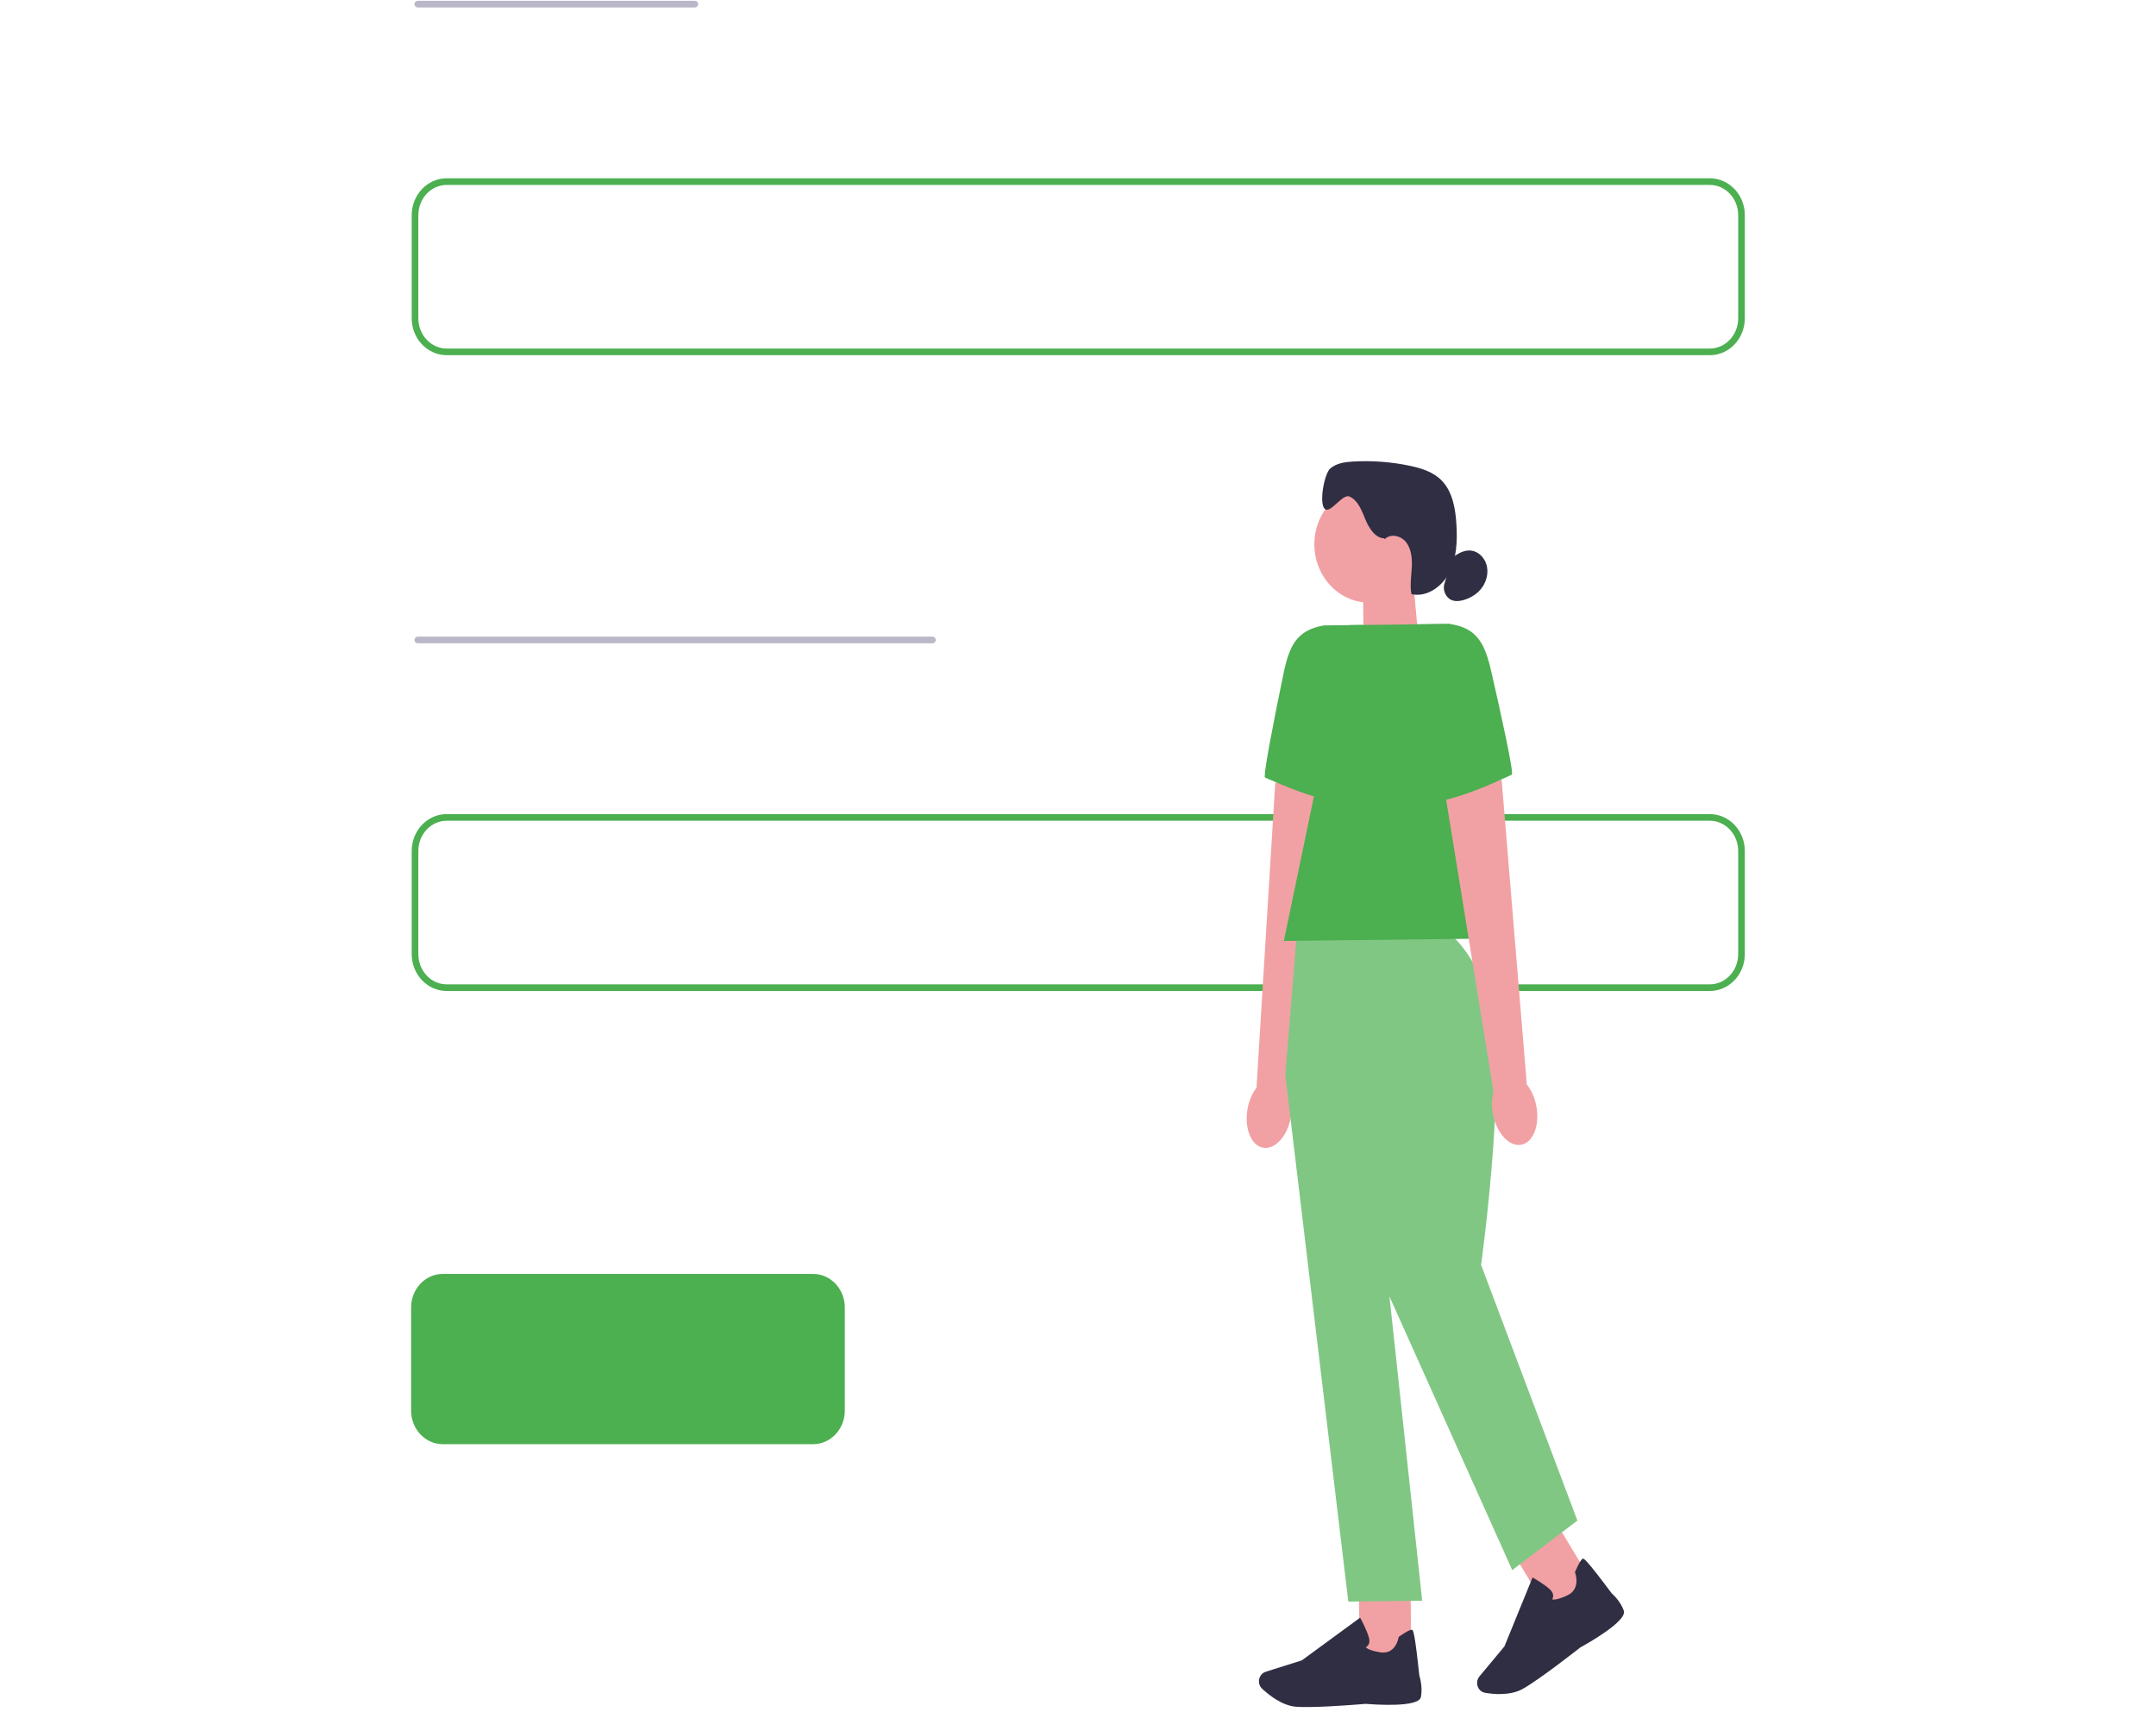 <svg width="650" height="516" viewBox="0 0 650 516" fill="none" xmlns="http://www.w3.org/2000/svg">
<path d="M515.489 106.072H134.67C129.406 106.072 125.124 101.534 125.124 95.956V64.863C125.124 59.285 129.406 54.747 134.67 54.747H515.489C520.752 54.747 525.035 59.285 525.035 64.863V95.956C525.035 101.534 520.752 106.072 515.489 106.072Z" stroke="#4CAF50" stroke-width="2" stroke-linecap="round" stroke-linejoin="round"/>
<path d="M515.489 297.744H134.67C129.406 297.744 125.124 293.206 125.124 287.628V256.535C125.124 250.957 129.406 246.419 134.67 246.419H515.489C520.752 246.419 525.035 250.957 525.035 256.535V287.628C525.035 293.206 520.752 297.744 515.489 297.744Z" stroke="#4CAF50" stroke-width="2" stroke-linecap="round" stroke-linejoin="round"/>
<path d="M245.148 435.362H133.489C128.226 435.362 123.944 430.824 123.944 425.246V394.153C123.944 388.575 128.226 384.037 133.489 384.037H245.148C250.411 384.037 254.693 388.575 254.693 394.153V425.246C254.693 430.824 250.411 435.362 245.148 435.362Z" fill="#4CAF50"/>
<path d="M125.96 1.251H209.483" stroke="#BAB7C9" stroke-width="2" stroke-linecap="round" stroke-linejoin="round"/>
<path d="M125.96 192.923H281.111" stroke="#BAB7C9" stroke-width="2" stroke-linecap="round" stroke-linejoin="round"/>
<path d="M469.416 459.446L456.282 468.344L468.192 488.088L481.326 479.19L469.416 459.446Z" fill="#F1A1A4"/>
<path d="M427.763 194.044L411.171 200.048L410.911 174.66L426.009 174.482L427.763 194.044Z" fill="#F1A1A4"/>
<path d="M412.848 181.671C422.011 181.671 429.439 173.798 429.439 164.088C429.439 154.377 422.011 146.505 412.848 146.505C403.685 146.505 396.257 154.377 396.257 164.088C396.257 173.798 403.685 181.671 412.848 181.671Z" fill="#F1A1A4"/>
<path d="M417.388 162.295C414.617 162.238 412.756 159.293 411.646 156.583C410.536 153.889 409.395 150.773 406.815 149.678C404.702 148.785 401.057 155.017 399.373 153.394C397.62 151.698 399.22 142.838 401.05 141.239C402.88 139.641 405.391 139.3 407.749 139.146C413.53 138.797 419.341 139.219 425.022 140.412C428.528 141.142 432.157 142.27 434.707 144.923C437.946 148.29 438.818 153.418 439.094 158.214C439.385 163.122 439.163 168.267 436.958 172.599C434.745 176.924 430.067 180.145 425.527 179.107C425.045 176.502 425.473 173.833 425.626 171.171C425.78 168.526 425.558 165.67 424.011 163.577C422.464 161.483 419.203 160.688 417.45 162.579" fill="#2F2E43"/>
<path d="M437.861 168.145C439.507 166.839 441.475 165.735 443.519 165.978C445.732 166.23 447.615 168.145 448.205 170.417C448.794 172.689 448.182 175.204 446.842 177.086C445.502 178.969 443.489 180.218 441.345 180.859C440.105 181.233 438.749 181.387 437.555 180.859C435.802 180.08 434.837 177.735 435.503 175.845" fill="#2F2E43"/>
<path d="M376.121 334.251C375.079 340.037 377.154 345.294 380.768 345.984C384.374 346.674 388.149 342.536 389.198 336.75C389.649 334.446 389.55 332.061 388.907 329.797L401.67 239.117L384.474 235.903L378.816 327.882C377.43 329.764 376.504 331.947 376.121 334.276L376.121 334.251Z" fill="#F1A1A4"/>
<path d="M410.865 188.397L399.151 188.535C390.882 189.955 388.685 194.669 386.901 203.335C384.167 216.552 380.676 234.167 381.411 234.411C382.583 234.816 402.619 244.52 412.764 242.119L410.873 188.397L410.865 188.397Z" fill="#4CAF50"/>
<path d="M425.252 476.611L409.665 476.795L409.912 500.227L425.499 500.042L425.252 476.611Z" fill="#F1A1A4"/>
<path d="M394.84 514.598C393.194 514.622 391.747 514.598 390.645 514.5C386.495 514.151 382.521 510.955 380.508 509.088C379.604 508.253 379.306 506.89 379.757 505.721C380.079 504.885 380.737 504.244 381.564 503.977L392.475 500.536L410.061 487.66L410.26 488.033C410.337 488.171 412.113 491.473 412.718 493.713C412.948 494.565 412.902 495.27 412.565 495.822C412.335 496.204 412.013 496.431 411.753 496.569C412.075 496.918 413.085 497.632 416.194 498.118C420.711 498.832 421.622 493.851 421.653 493.64L421.683 493.469L421.814 493.372C423.95 491.871 425.259 491.197 425.718 491.335C426.009 491.416 426.476 491.57 427.9 505.072C428.031 505.494 428.965 508.593 428.383 511.579C427.755 514.825 414.395 513.859 411.73 513.64C411.654 513.648 401.67 514.525 394.825 514.598H394.848L394.84 514.598Z" fill="#2F2E43"/>
<path d="M452.393 510.703C450.563 510.728 448.879 510.508 447.677 510.297C446.498 510.086 445.564 509.105 445.364 507.855C445.211 506.955 445.464 506.054 446.023 505.372L453.557 496.333L462.04 475.546L462.4 475.749C462.53 475.822 465.684 477.631 467.323 479.189C467.943 479.781 468.257 480.406 468.257 481.071C468.257 481.526 468.096 481.899 467.935 482.151C468.387 482.264 469.597 482.297 472.475 480.974C476.663 479.043 474.948 474.304 474.872 474.118L474.811 473.955L474.88 473.809C475.944 471.343 476.725 470.028 477.176 469.882C477.467 469.801 477.934 469.647 485.889 480.309C486.211 480.593 488.554 482.694 489.549 485.55C490.629 488.658 478.83 495.327 476.441 496.634C476.373 496.699 464.038 506.411 458.97 509.194C456.956 510.297 454.56 510.662 452.378 510.679L452.401 510.703L452.393 510.703Z" fill="#2F2E43"/>
<path d="M434.646 280.473L391.005 280.984L387.498 324.052L406.493 482.824L428.773 482.556L418.904 390.845L455.915 473.323L475.561 458.393L446.528 381.328C446.528 381.328 455.907 313.788 447.807 297.09C439.714 280.392 434.653 280.448 434.653 280.448V280.473L434.646 280.473Z" fill="#81C784"/>
<path d="M456.374 282.842L387.062 283.662L406.861 188.454L437.065 188.089L456.374 282.842Z" fill="#4CAF50"/>
<path d="M463.142 333.229C464.306 338.998 462.339 344.296 458.748 345.067C455.149 345.846 451.29 341.797 450.134 336.028C449.637 333.732 449.683 331.347 450.272 329.067L435.603 238.703L452.722 235.084L460.31 326.916C461.734 328.766 462.706 330.933 463.142 333.245V333.229Z" fill="#F1A1A4"/>
<path d="M425.359 188.227L437.073 188.089C445.365 189.322 447.661 193.979 449.637 202.604C452.646 215.757 456.497 233.275 455.777 233.542C454.606 233.964 434.791 244.139 424.601 241.981L425.374 188.227L425.359 188.227Z" fill="#4CAF50"/>
</svg>
